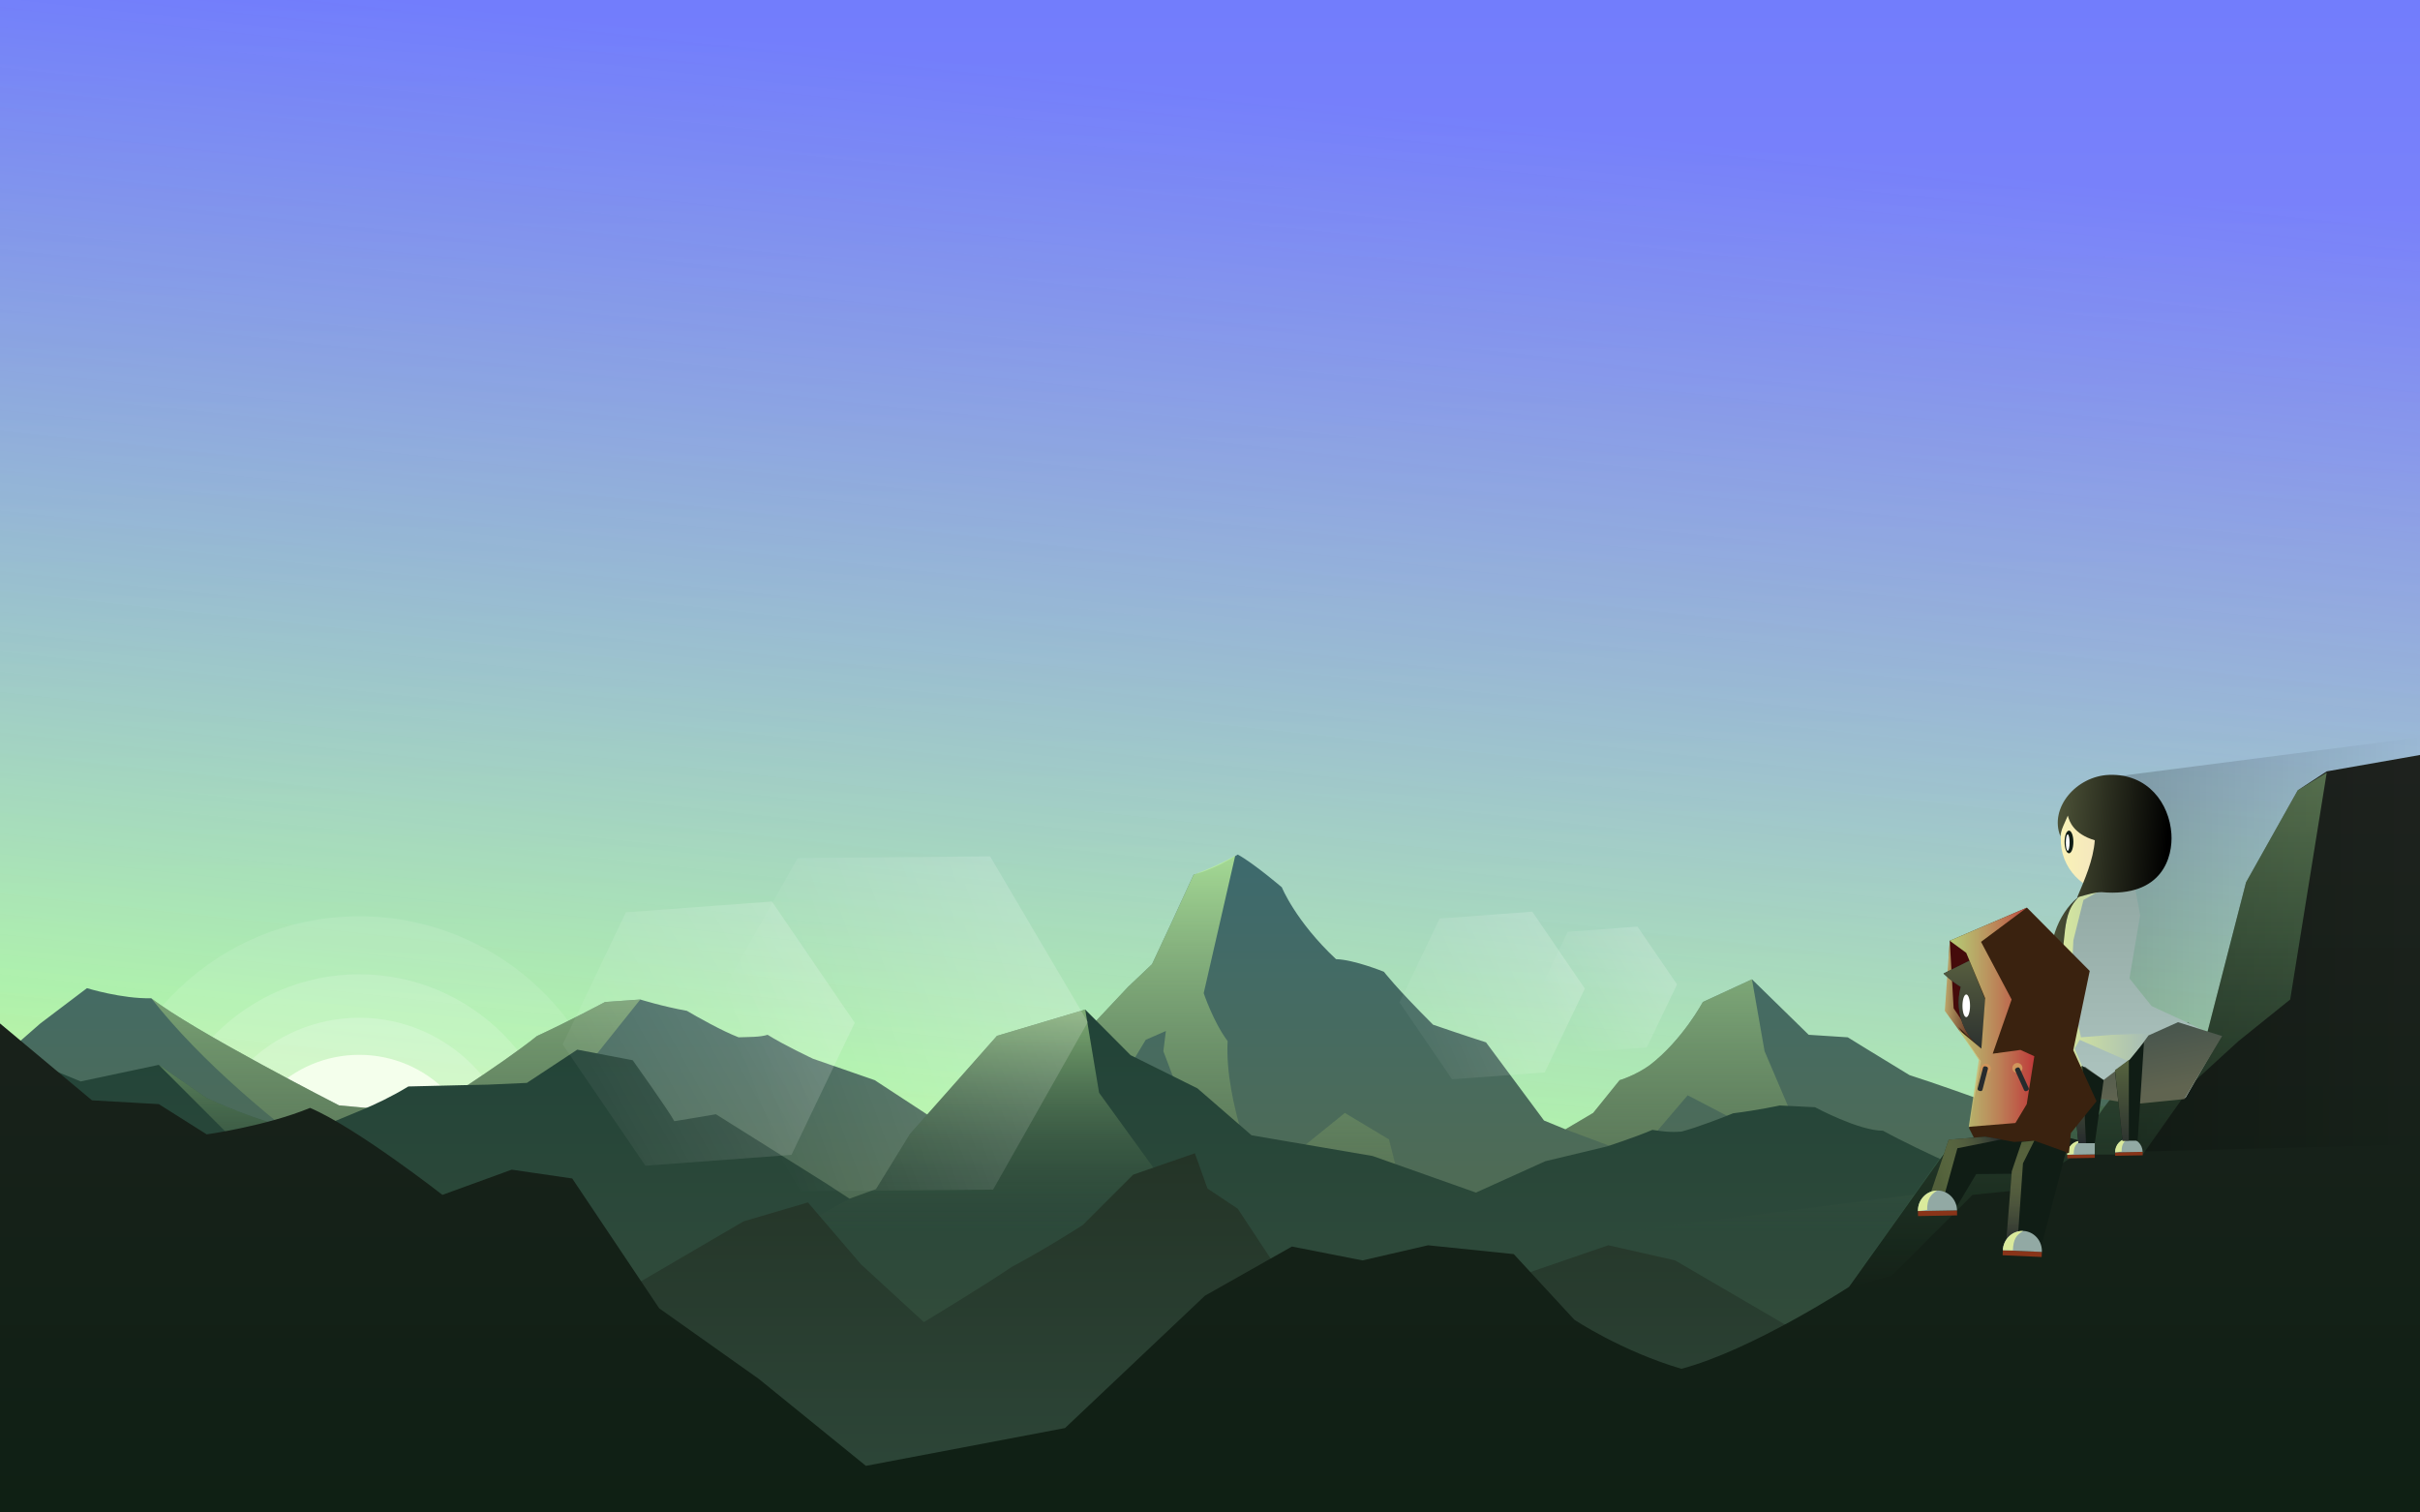 <?xml version="1.0" encoding="UTF-8"?>
<!-- Generator: Adobe Illustrator 17.0.0, SVG Export Plug-In . SVG Version: 6.00 Build 0)  -->
<!DOCTYPE svg PUBLIC "-//W3C//DTD SVG 1.1//EN" "http://www.w3.org/Graphics/SVG/1.1/DTD/svg11.dtd">
<svg version="1.1" id="图层_1" xmlns:ev="http://www.w3.org/2001/xml-events" xmlns="http://www.w3.org/2000/svg" xmlns:xlink="http://www.w3.org/1999/xlink" x="0px" y="0px" width="1920px" height="1200px" viewBox="0 0 1920 1200" enable-background="new 0 0 1920 1200" xml:space="preserve">
<rect x="0" y="0" width="1920" height="1200" fill="#808080" stroke="none"/>
<linearGradient id="SVGID_1_" gradientUnits="userSpaceOnUse" x1="57.689" y1="999.753" x2="57.689" y2="1000.753" gradientTransform="matrix(1920 0 0 -1200 -109803.5 1200903)">
	<stop offset="0.01" style="stop-color:#A7D6CC"/>
	<stop offset="1" style="stop-color:#2382F8"/>
</linearGradient>
<path fill="url(#SVGID_1_)" d="M0,0h1920v1200H0V0z"/>
<linearGradient id="SVGID_2_" gradientUnits="userSpaceOnUse" x1="57.591" y1="999.697" x2="57.765" y2="1000.682" gradientTransform="matrix(1920 0 0 -1200 -109803.5 1200903)">
	<stop offset="0" style="stop-color:#FFF772;stop-opacity:0.902"/>
	<stop offset="0.33" style="stop-color:#BCFFA1;stop-opacity:0.8"/>
	<stop offset="1" style="stop-color:#A67AFF;stop-opacity:0.6"/>
</linearGradient>
<path fill="url(#SVGID_2_)" d="M0,0h1920v1200H0V0z"/>
<path opacity="0.102" fill="#FFFFFF" enable-background="new    " d="M285,727c114.323,0,207,92.677,207,207s-92.677,207-207,207  S78,1048.323,78,934S170.677,727,285,727z"/>
<path opacity="0.149" fill="#FFFFFF" enable-background="new    " d="M285,773c88.918,0,161,72.082,161,161s-72.082,161-161,161  s-161-72.082-161-161S196.082,773,285,773z"/>
<path opacity="0.2" fill="#FFFFFF" enable-background="new    " d="M285,807.5c69.864,0,126.5,56.636,126.5,126.5  s-56.636,126.5-126.5,126.5S158.5,1003.864,158.5,934S215.136,807.5,285,807.5z"/>
<path fill="#F4FFEC" d="M285,836.889c53.633,0,97.111,43.478,97.111,97.111s-43.478,97.111-97.111,97.111  S187.889,987.633,187.889,934S231.367,836.889,285,836.889z"/>
<linearGradient id="SVGID_3_" gradientUnits="userSpaceOnUse" x1="57.689" y1="1000.08" x2="57.689" y2="1001.08" gradientTransform="matrix(1920 0 0 -522 -109803.5 523242)">
	<stop offset="0" style="stop-color:#606D3D"/>
	<stop offset="1" style="stop-color:#3D6A6E"/>
</linearGradient>
<path fill="url(#SVGID_3_)" d="M0,840l32-28l37-28c0,0,27.694,8.565,51,8c33.383,25.989,149,85,149,85l67.434,6.301  c0,0,60.675-38.091,89.566-61.301c25.331-11.711,54-27,54-27l28-2c0,0,17.609,5.521,37,9c7.321,4.369,28.442,16.269,41,21  c7.806-0.274,17.327-0.099,23-2c13.154,8.235,36,19,36,19l49,17l55,36l82-42l64-68l19-18l15-32l18-39c0,0,16.218-3.974,35-16  c12.637,6.845,35,26,35,26s10.821,26.844,43,57c14.233,0.351,38,10,38,10s9.033,12.1,39,42c25.892,8.906,42,14,42,14l46,62l17,7  l22-13l21-26c0,0,12.245-3.52,24-12c25.971-19.956,42-50,42-50l39-18l45,44l31,2c0,0,23.396,14.501,49,30c18.663,5.844,58,20,58,20  s17.379,0.131,40-3c19.816-7.537,42.251-28.439,60-47c34.888-5.457,63-12,63-12l29,27l33,3l122,60v299H0V840z"/>
<linearGradient id="SVGID_4_" gradientUnits="userSpaceOnUse" x1="57.634" y1="1000.319" x2="57.634" y2="1001.319" gradientTransform="matrix(1631 0 0 -370 -93066 371167)">
	<stop offset="0" style="stop-color:#606D3D;stop-opacity:0"/>
	<stop offset="1" style="stop-color:#BEF59E;stop-opacity:0.8"/>
</linearGradient>
<path fill="url(#SVGID_4_)" d="M120,792c33.383,25.989,149,85,149,85l67.434,6.301c0,0,60.675-38.091,89.566-61.301  c25.331-11.711,54-27,54-27l28-2L385,947l360,51l86-147l64-68l19-18l15-32l18-39c0,0,9.176-3.444,17-7c8.636-3.926,16-8,16-8  l-25,109c0,0,7.838,23.218,19,38c-2.707,48.753,25,112,25,112l68-55l35,21l13,51l209-18l61-44l-46-24l-41,48l-56-21l22-13l21-26  c0,0,12.245-3.52,24-12c25.971-19.956,42-50,42-50l39-18l10,57l29,68l113,36l154-65l-83-3c0,0,42.251-28.439,60-47  c34.888-5.457,63-12,63-12l15,54l-11,184l-742.571-17.57L923,834l2-16l-16,7l-29,48l-135,157l-389-44  C356,986,200.156,894.196,120,792z"/>
<linearGradient id="SVGID_5_" gradientUnits="userSpaceOnUse" x1="57.689" y1="1000.259" x2="57.689" y2="1001.259" gradientTransform="matrix(1920 0 0 -399 -109803.5 400303.5)">
	<stop offset="0" style="stop-color:#3B503C"/>
	<stop offset="1" style="stop-color:#214338"/>
</linearGradient>
<path fill="url(#SVGID_5_)" d="M1920,851.423l-33,17.539l-70,37.269c0,0-25.747-12.624-55-28.5c-43.062-0.024-108,0-108,0  l-70.434,61.759c0,0-60.675-26.323-89.566-42.362c-19.363,0-54-18.658-54-18.658l-28-1.383c0,0-17.609,3.815-37,6.22  c-7.321,3.019-28.442,11.243-41,14.512c-10.032,0.68-15.584-0.268-23-1.382c-13.154,5.69-36,13.13-36,13.13l-49,11.748l-55,24.878  l-82-29.025l-96-16.418l-43-37.269l-53-26.308L861,801l-70,20.827l-69,77.827l-27,43.775l-21,7.601l-18-11.748l-88-55.236  c0,0-19.745,3.395-33,5.528c-4.291-8.11-33-48.374-33-48.374l-44-8.412l-40,26.38l-31,1.382c0,0-37.396,0.753-63,1.45  c-28.66,17.28-46.629,21.561-77,35.819c-34.888-3.771-83-26.665-83-26.665l-38-26.308L64,858L0,831.692V1200h1920V851.423z"/>
<linearGradient id="SVGID_6_" gradientUnits="userSpaceOnUse" x1="57.667" y1="1001.193" x2="57.667" y2="1002.193" gradientTransform="matrix(1794 0 0 -179 -102432.5 180193.5)">
	<stop offset="0" style="stop-color:#3B503C;stop-opacity:0"/>
	<stop offset="1" style="stop-color:#BFF59D;stop-opacity:0.6"/>
</linearGradient>
<path fill="url(#SVGID_6_)" d="M1920,851.423l-33,17.539l-70,37.269c0,0-25.747-12.624-55-28.5c-43.062-0.024-108,0-108,0  l-70.434,61.759L1266,980H949l-19-33l-58-80l-11-66l-70,20.827l-69,77.827l-27,43.775l-21,7.601L622,980H327  c0,0-64.245-63.48-80-82.181c-34.888-3.771-83-26.665-83-26.665l-38-26.308L261,980h1659V851.423z"/>
<linearGradient id="SVGID_7_" gradientUnits="userSpaceOnUse" x1="57.689" y1="1000.563" x2="57.689" y2="1001.563" gradientTransform="matrix(1920 0 0 -285 -109803.5 286360.5)">
	<stop offset="0" style="stop-color:#2E483A"/>
	<stop offset="1" style="stop-color:#243427"/>
</linearGradient>
<path fill="url(#SVGID_7_)" d="M424,1066l166-97l51-15l42,49l50,46c0,0,48.149-29.152,70-44c26.746-14.189,56-33,56-33l40-40l49-17  l10,28l24,16l70,106l224-77l53,12l144,84l447,116H0L424,1066z"/>
<linearGradient id="SVGID_8_" gradientUnits="userSpaceOnUse" x1="57.689" y1="1000.004" x2="57.689" y2="1001.004" gradientTransform="matrix(1920 0 0 -601 -109803.5 602202.5)">
	<stop offset="0" style="stop-color:#0F2014"/>
	<stop offset="1" style="stop-color:#1E221E"/>
</linearGradient>
<path fill="url(#SVGID_8_)" d="M1920,599l-74,13l-23,15l-41,73l-33,128c0,0-34.634,27.837-65,33c-24.279,25.965-30,45-30,45  s-32.627-8.566-58-16c-28.123,10.837-52,23-52,23l-77,108c0,0-77.074,50.224-133,65c-48.087-14.228-85-39-85-39l-48-52l-68-7l-52,12  l-56-11l-69,39l-111,105l-158,30l-85-69l-79-56l-69-103l-48-7l-55,20c0,0-68.609-53.617-105-69c-35.173,14.485-82,21-82,21l-38-24  l-53-3L0,812v388h1920V599z"/>
<linearGradient id="SVGID_9_" gradientUnits="userSpaceOnUse" x1="56.434" y1="1000.241" x2="56.434" y2="1001.241" gradientTransform="matrix(381 0 0 -409 -19846 410120.5)">
	<stop offset="0" style="stop-color:#71E198;stop-opacity:0"/>
	<stop offset="1" style="stop-color:#B9F4A2"/>
</linearGradient>
<path opacity="0.4" fill="url(#SVGID_9_)" enable-background="new    " d="M1823,627l-41,73l-33,128c0,0-34.634,27.837-65,33  c-24.279,25.965-30,45-30,45l-46,16l-12-32l-52,22l-46,65l-33,45l36-10l64-64l39-4l43-28h53l41-58l35-32l41-33l29-180L1823,627z"/>
<linearGradient id="SVGID_10_" gradientUnits="userSpaceOnUse" x1="56.601" y1="1001.32" x2="55.65" y2="1001.011" gradientTransform="matrix(305.31 0 0 -265.785 -16401.086 266900.281)">
	<stop offset="0" style="stop-color:#FFFFFF;stop-opacity:0.2"/>
	<stop offset="1" style="stop-color:#FFFFFF;stop-opacity:0"/>
</linearGradient>
<path fill="url(#SVGID_10_)" d="M557.738,813.687l75.134-132.892l152.655-1.379l77.521,131.514l-75.133,132.892l-152.655,1.379  L557.738,813.687z"/>
<linearGradient id="SVGID_11_" gradientUnits="userSpaceOnUse" x1="55.939" y1="1001.707" x2="55.048" y2="1001.253" gradientTransform="matrix(231.755 0 0 -209.624 -12283.024 210747.078)">
	<stop offset="0" style="stop-color:#FFFFFF;stop-opacity:0.2"/>
	<stop offset="1" style="stop-color:#FFFFFF;stop-opacity:0.051"/>
</linearGradient>
<path fill="url(#SVGID_11_)" d="M446.388,828.661l50.173-104.812l115.878-8.604l65.704,96.209l-50.174,104.812l-115.877,8.603  L446.388,828.661z"/>
<linearGradient id="SVGID_12_" gradientUnits="userSpaceOnUse" x1="54.484" y1="1002.497" x2="53.557" y2="1002.122" gradientTransform="matrix(147.039 0 0 -132.988 -6747.89 134080.797)">
	<stop offset="0" style="stop-color:#FFFFFF;stop-opacity:0.2"/>
	<stop offset="1" style="stop-color:#FFFFFF;stop-opacity:0.051"/>
</linearGradient>
<path fill="url(#SVGID_12_)" d="M1110.356,795.276l31.834-66.494l73.519-5.46l41.686,61.035l-31.835,66.493l-73.519,5.46  L1110.356,795.276z"/>
<linearGradient id="SVGID_13_" gradientUnits="userSpaceOnUse" x1="53.128" y1="1003.291" x2="52.237" y2="1002.837" gradientTransform="matrix(110.776 0 0 -100.014 -4553.353 101102.133)">
	<stop offset="0" style="stop-color:#FFFFFF;stop-opacity:0.2"/>
	<stop offset="1" style="stop-color:#FFFFFF;stop-opacity:0"/>
</linearGradient>
<path fill="url(#SVGID_13_)" d="M1219.767,789.287l24.004-50.008l55.388-4.129l31.384,45.878l-24.005,50.007l-55.388,4.129  L1219.767,789.287z"/>
<linearGradient id="SVGID_14_" gradientUnits="userSpaceOnUse" x1="55.801" y1="1000.921" x2="56.476" y2="1000.921" gradientTransform="matrix(351 0 0 -329 -17903 330052.5)">
	<stop offset="0" style="stop-color:#000000"/>
	<stop offset="1" style="stop-color:#000000;stop-opacity:0"/>
</linearGradient>
<path opacity="0.2" fill="url(#SVGID_14_)" enable-background="new    " d="M1683,615.5l237-30.5v323l-236.544,6L1683,615.5z"/>
<linearGradient id="SVGID_15_" gradientUnits="userSpaceOnUse" x1="51.483" y1="1003.565" x2="50.483" y2="1003.565" gradientTransform="matrix(85.003 0 0 -85.003 -2656.202 85972.047)">
	<stop offset="0" style="stop-color:#EDD0D0"/>
	<stop offset="1" style="stop-color:#F9F2B6"/>
</linearGradient>
<path fill="url(#SVGID_15_)" d="M1674.586,623.719c23.418-1.595,43.695,16.095,45.29,39.513  c1.596,23.418-16.095,43.695-39.513,45.29c-23.418,1.596-43.695-16.095-45.29-39.512  C1633.477,645.592,1651.168,625.314,1674.586,623.719z"/>
<path fill="#101D15" d="M1641.5,659c1.933,0,3.5,4.029,3.5,9s-1.567,9-3.5,9s-3.5-4.029-3.5-9S1639.567,659,1641.5,659z"/>
<path fill="#FFFFFF" d="M1640.5,662c0.828,0,1.5,2.91,1.5,6.5s-0.672,6.5-1.5,6.5s-1.5-2.91-1.5-6.5S1639.672,662,1640.5,662z"/>
<linearGradient id="SVGID_16_" gradientUnits="userSpaceOnUse" x1="53.409" y1="1001.282" x2="53.409" y2="1002.282" gradientTransform="matrix(129.928 0 0 -170 -5243.287 171093)">
	<stop offset="0" style="stop-color:#AFC6C1"/>
	<stop offset="1" style="stop-color:#92A9A4"/>
</linearGradient>
<path fill="url(#SVGID_16_)" d="M1649.004,711.661l17.687-5.214L1694,705l4,21l-8.513,50.236l17.533,21.958L1739,813l22,11l-27,47  l-38,4l-59-8l-5.928-36.027l7.951-30.428l-5.054-44.76l7.665-34.601L1649.004,711.661z"/>
<linearGradient id="SVGID_17_" gradientUnits="userSpaceOnUse" x1="49.644" y1="1001.887" x2="50.644" y2="1001.887" gradientTransform="matrix(75.928 0 0 -160.553 -2138.287 161642.703)">
	<stop offset="0" style="stop-color:#DAEA9C"/>
	<stop offset="1" style="stop-color:#A4BBB6"/>
</linearGradient>
<path fill="url(#SVGID_17_)" d="M1649.004,711.661l17.687-5.214L1653,714l-8,32l-2,40l8,37l25-2l29-1l2,30l-57-25l-4,7l6,14l-15,21  l-5.928-36.027l7.951-30.428l-5.054-44.76l7.665-34.601L1649.004,711.661z"/>
<linearGradient id="SVGID_18_" gradientUnits="userSpaceOnUse" x1="53.055" y1="1005.264" x2="53.397" y2="1004.324" gradientTransform="matrix(126.246 0 0 -65 -5025.889 66146.5)">
	<stop offset="0" style="stop-color:#3F504C"/>
	<stop offset="1" style="stop-color:#606450"/>
</linearGradient>
<path fill="url(#SVGID_18_)" d="M1654.169,846.318l14.753,10.572L1691,840l13.599-18.489L1728,811l35,11l-30,50l-40,4l-55-9  l-1.246-11.481L1654.169,846.318z"/>
<path fill="#893419" d="M1640.112,916.259l21.837-0.382l0.051,2.741L1640.163,919L1640.112,916.259z"/>
<path fill="#92A9A4" d="M1650.828,905.106c3.183-0.056,8.394,0.735,11.172,0.894c0,2.994-0.104,7.018-0.051,9.877  c-4.516,0.079-17.013,0.298-21.837,0.382C1640,910.205,1644.797,905.211,1650.828,905.106z"/>
<path fill="#DAEA9C" d="M1650.828,905.106c-3.458,2.101-5.666,4.523-5.554,10.577c-1.721,0.079-3.421,0.492-5.162,0.576  C1640,910.205,1644.797,905.211,1650.828,905.106z"/>
<path fill="#101D15" d="M1643.487,851.359l8.639-5.6L1669,857l-7,50h-13L1643.487,851.359z"/>
<linearGradient id="SVGID_19_" gradientUnits="userSpaceOnUse" x1="6.189" y1="1004.448" x2="6.189" y2="1005.448" gradientTransform="matrix(11.513 0 0 -61.241 1577.993 62420.406)">
	<stop offset="0" style="stop-color:#262B2D"/>
	<stop offset="1" style="stop-color:#57643E"/>
</linearGradient>
<path fill="url(#SVGID_19_)" d="M1643.487,851.359l8.639-5.6L1655,907h-6L1643.487,851.359z"/>
<path fill="#893419" d="M1678.112,914.259l21.837-0.382l0.051,2.741L1678.163,917L1678.112,914.259z"/>
<path fill="#92A9A4" d="M1688.828,903.106c6.03-0.106,11.009,4.716,11.121,10.771c-4.516,0.079-17.013,0.298-21.837,0.382  C1678,908.205,1682.798,903.211,1688.828,903.106z"/>
<path fill="#DAEA9C" d="M1688.828,903.106c-3.458,2.101-5.666,4.523-5.554,10.577c-1.721,0.079-3.421,0.492-5.162,0.576  C1678,908.205,1682.798,903.211,1688.828,903.106z"/>
<path fill="#101D15" d="M1678,850l11.585-9.196L1701,827l-5,78h-12L1678,850z"/>
<linearGradient id="SVGID_20_" gradientUnits="userSpaceOnUse" x1="3.773" y1="1004.234" x2="3.773" y2="1005.234" gradientTransform="matrix(11 0 0 -64 1642 65176)">
	<stop offset="0" style="stop-color:#2E3530"/>
	<stop offset="1" style="stop-color:#57643F"/>
</linearGradient>
<path fill="url(#SVGID_20_)" d="M1678,849l11-8v64h-5L1678,849z"/>
<linearGradient id="SVGID_21_" gradientUnits="userSpaceOnUse" x1="51.236" y1="1001.943" x2="52.229" y2="1001.821" gradientTransform="matrix(96.094 0 0 -159.429 -3302.132 160426.109)">
	<stop offset="0" style="stop-color:#545A3D"/>
	<stop offset="1" style="stop-color:#000000"/>
</linearGradient>
<path fill="url(#SVGID_21_)" d="M1667.332,707.835c-5.353,0.095-10.485,1.671-18.004,3.792  c-17.858,17.546-5.49,43.099-21.305,62.543c-4.644-22.954,4.123-48.812,20.799-62.401c-0.274,0.077-0.542,0.153-0.822,0.231  c6.034-14.369,12.859-29.653,13.976-45.325c-16.775-5.013-20.22-14.961-21.381-19.592c-2.056,5.086-5.673,11.466-5.896,16.439  c-9.082-22.477,12.605-47.866,38.776-48.748c30.592-1.031,47.641,22.513,49.292,46.758  C1723.995,679.55,1715.923,712.231,1667.332,707.835z"/>
<path fill="#450B0B" d="M1546.915,746.391l46.954,2.094l-4.187,93.906l-17.982-0.801l-27.278-39.282L1546.915,746.391z"/>
<linearGradient id="SVGID_22_" gradientUnits="userSpaceOnUse" x1="37.558" y1="1003.267" x2="38.549" y2="1003.128" gradientTransform="matrix(30 0 0 -95.199 414.5 96296.023)">
	<stop offset="0" style="stop-color:#C6B372"/>
	<stop offset="1" style="stop-color:#430808"/>
</linearGradient>
<path fill="url(#SVGID_22_)" d="M1546.915,746.391l1.234,21.446L1550,800l23,34l-1.3,7.59L1543,802L1546.915,746.391z"/>
<path fill="#262B2D" d="M1558.817,815.946c11.419,23.003,39.323,32.394,62.326,20.976c23.003-11.419,32.394-39.323,20.975-62.326  c-11.418-23.003-39.323-32.394-62.326-20.976l-37.832,18.78c0,0,5.957,5.915,13.674,10.563  C1552.712,793.594,1553.529,805.294,1558.817,815.946z"/>
<linearGradient id="SVGID_23_" gradientUnits="userSpaceOnUse" x1="50.467" y1="1002.937" x2="50.467" y2="1003.937" gradientTransform="matrix(79.183 0 0 -88.161 -2414.561 89261.891)">
	<stop offset="0" style="stop-color:#262B2D"/>
	<stop offset="1" style="stop-color:#5C6341"/>
</linearGradient>
<path fill="url(#SVGID_23_)" d="M1579.792,753.62l-37.832,18.78c0,0,5.957,5.915,13.674,10.563  c-2.922,10.631-2.105,22.331,3.183,32.983c11.419,23.003,39.323,32.394,62.326,20.976"/>
<path fill="#FFFFFF" d="M1560,789c1.657,0,3,4.029,3,9s-1.343,9-3,9s-3-4.029-3-9S1558.343,789,1560,789z"/>
<path fill="#3A220F" d="M1608.147,720.092l49.811,50.269l-13.054,62.888l18.457,40.455L1643,899l-1.49,15.771l-67.246,4.009  l-11.962-23.556l9.398-53.634l-17.823-26.821l18.224,17.83L1575,793l-15-37l-13.085-9.609L1608.147,720.092z"/>
<linearGradient id="SVGID_24_" gradientUnits="userSpaceOnUse" x1="48.608" y1="1001.742" x2="49.608" y2="1001.742" gradientTransform="matrix(67.085 0 0 -173.908 -1713.97 175018.062)">
	<stop offset="0" style="stop-color:#D3F68E;stop-opacity:0.8"/>
	<stop offset="1" style="stop-color:#BF3A3A"/>
</linearGradient>
<path fill="url(#SVGID_24_)" d="M1608.147,720.092l-36.424,27.166L1596,793l-15,43l22-3l11,5l-6,38l-9,15l-37,3l8-53l-16-24l18,15  l3-40l-15-36l-13.085-9.609L1608.147,720.092z"/>
<path fill="#101D15" d="M1598,906l22,25l-52.105,0.507l-14.818,24.747l-21.745-8.495l14.754-43.535l28.987-2.384L1598,906z"/>
<linearGradient id="SVGID_25_" gradientUnits="userSpaceOnUse" x1="48.022" y1="1006.784" x2="47.052" y2="1006.542" gradientTransform="matrix(56.668 0 0 -45.919 -1130.576 47146.746)">
	<stop offset="0" style="stop-color:#262B2D"/>
	<stop offset="1" style="stop-color:#B5C672;stop-opacity:0.4"/>
</linearGradient>
<path fill="url(#SVGID_25_)" d="M1588,904l-35,7l-10,36l-11.668,0.759l14.754-43.535l28.987-2.384L1588,904z"/>
<path fill="#893419" d="M1521.673,960.841l30.995-0.558l0.072,3.999l-30.995,0.558L1521.673,960.841z"/>
<path fill="#92A9A4" d="M1536.883,944.564c8.559-0.154,15.626,6.883,15.785,15.719c-6.41,0.115-24.147,0.434-30.995,0.558  C1521.514,952.006,1528.324,944.718,1536.883,944.564z"/>
<path fill="#DAEA9C" d="M1536.883,944.564c-4.907,3.067-8.042,6.601-7.883,15.436c-2.443,0.115-4.856,0.717-7.327,0.841  C1521.514,952.006,1528.324,944.718,1536.883,944.564z"/>
<path fill="#101D15" d="M1598,906l16-1l25,9l-19.478,75.015l-28.01-1.857L1598,906z"/>
<linearGradient id="SVGID_26_" gradientUnits="userSpaceOnUse" x1="31.475" y1="1003.188" x2="31.475" y2="1004.188" gradientTransform="matrix(22.488 0 0 -82.158 894.95 83407.102)">
	<stop offset="0" style="stop-color:#262B2D"/>
	<stop offset="1" style="stop-color:#B6C071;stop-opacity:0.4"/>
</linearGradient>
<path fill="url(#SVGID_26_)" d="M1604,906l10-1l-9,18l-4,58l-9.488,6.158l4.633-57.951L1604,906z"/>
<path fill="#893419" d="M1589.031,991.912l30.969,1.38l-0.178,3.996l-30.969-1.38L1589.031,991.912z"/>
<path fill="#92A9A4" d="M1605.228,976.618c8.552,0.381,15.166,7.846,14.772,16.674c-6.404-0.285-24.127-1.075-30.969-1.38  C1589.425,983.084,1596.676,976.237,1605.228,976.618z"/>
<path fill="#DAEA9C" d="M1605.228,976.618c-5.69,3.35-7.834,6.554-8.228,15.382c-3.856,0.086-5.465-0.155-7.969-0.088  C1589.425,983.084,1596.676,976.237,1605.228,976.618z"/>
<path fill="#D0955B" d="M1600.393,851.365c-2.207-0.098-3.916-1.967-3.818-4.174c0.098-2.207,1.967-3.916,4.174-3.818  c2.207,0.099,3.917,1.967,3.818,4.174C1604.469,849.754,1602.6,851.464,1600.393,851.365z M1575.336,851.938  c-2.207-0.098-3.917-1.967-3.818-4.174c0.098-2.207,1.967-3.916,4.174-3.818c2.207,0.098,3.916,1.967,3.818,4.174  C1579.412,850.327,1577.543,852.036,1575.336,851.938z"/>
<path fill="#262B2D" d="M1608.755,865.217l-0.91,0.413c-0.755,0.342-1.644,0.008-1.986-0.747l-7.019-15.483  c-0.342-0.755-0.007-1.644,0.747-1.986l0.911-0.413c0.754-0.342,1.643-0.007,1.985,0.747l7.019,15.484  C1609.844,863.986,1609.51,864.875,1608.755,865.217z M1572.91,864.574c-0.209,0.801-1.028,1.282-1.829,1.074l-0.968-0.252  c-0.802-0.209-1.283-1.028-1.074-1.83l4.281-16.452c0.209-0.801,1.028-1.282,1.83-1.074l0.967,0.252  c0.802,0.209,1.283,1.028,1.074,1.83L1572.91,864.574z"/>
</svg>